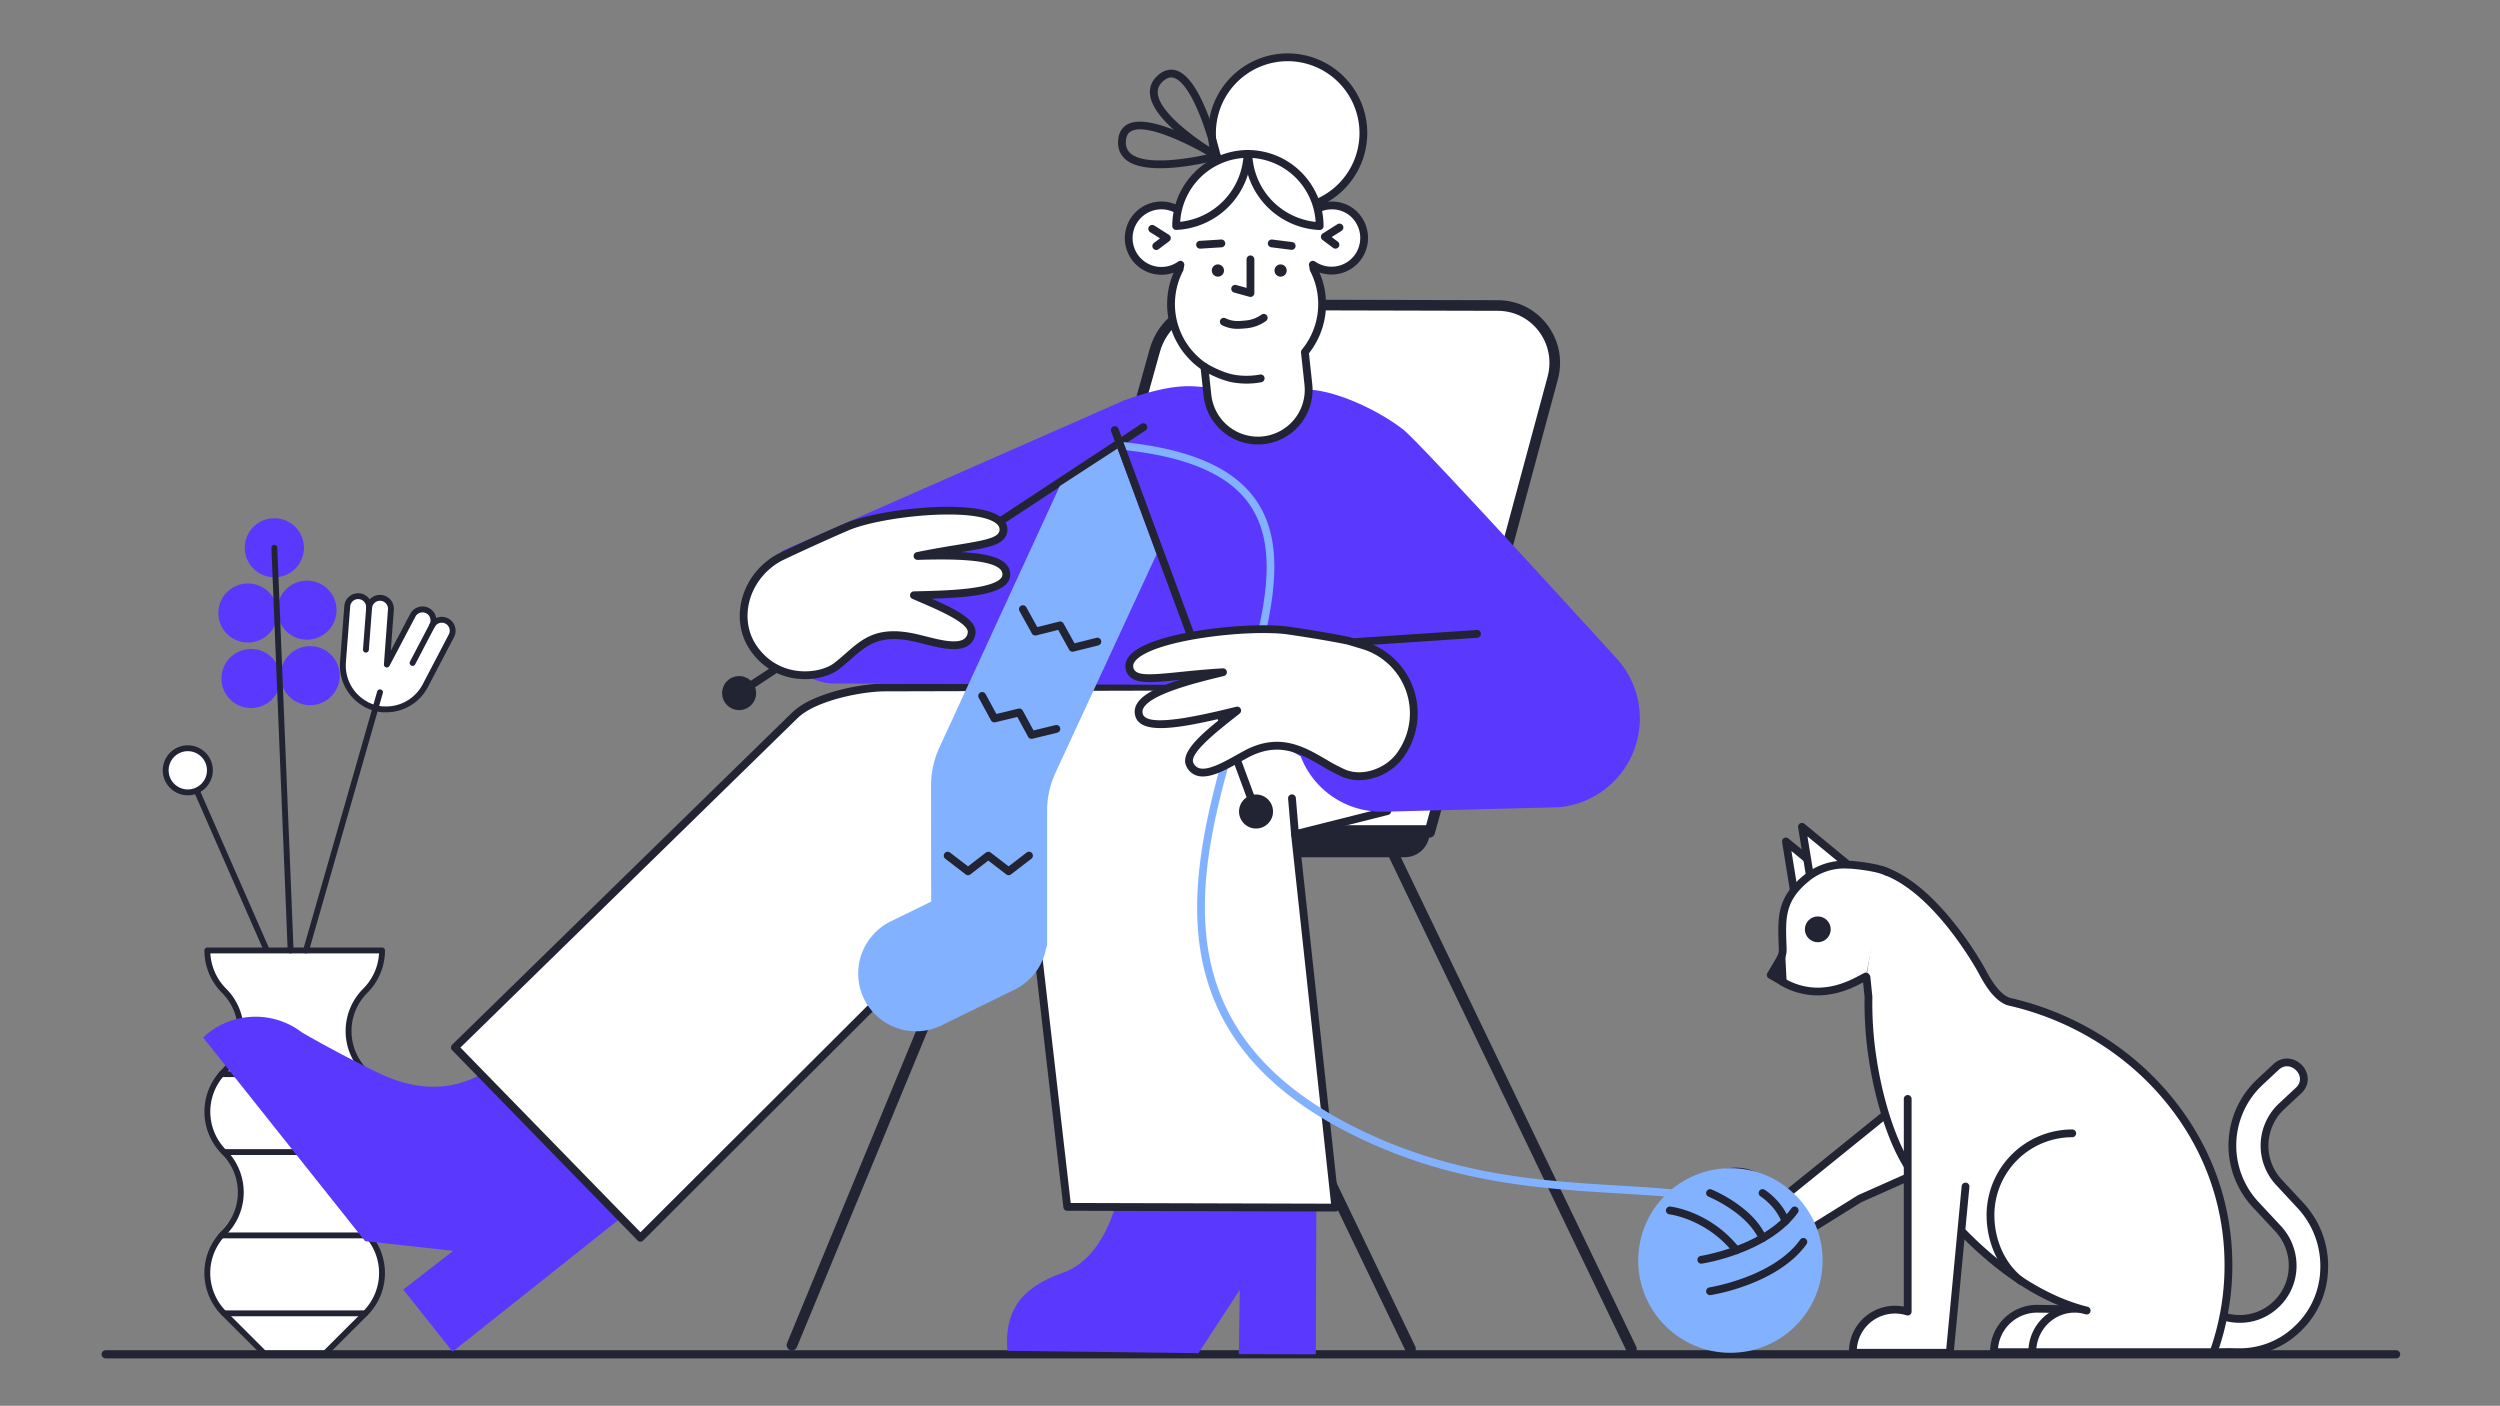 <svg xmlns="http://www.w3.org/2000/svg" version="1.1" viewBox="0 0 3000 1687" width="3000" height="1687">
<rect x="0" y="0" width="3000" height="1687" fill="#808080" stroke="none"/>
<defs/><!--ITEM: Illustration component 1--><g transform="translate(195.312 621.875) rotate(0.0 175.781 503.125)  scale(1.175 1.173)"><svg width="299.081" height="857.66" viewBox="0.0 0.0 299.081 857.66"><path d="m290.13 105.17a11.18 11.18 0 0 0 -15.088 4.726 11.18 11.18 0 1 0 -19.513-10.918c-.1.186-.2.376-.3.568l-26.38 50.14 4.16-56.47a11.18 11.18 0 0 0 -22.29-1.7 11.18 11.18 0 0 0 -22.29-1.7l-.57 7.43-3.81 50.08a45 45 0 0 0 23.45 43l-.07.12a48.069 48.069 0 0 0 18 5.16v-.14a45 45 0 0 0 42.64-24.06l23.25-44.52 3.45-6.6a11.17 11.17 0 0 0 -4.616-15.107z" fill="#fff"/><path d="m225.43 198.61c-.083 0-.166 0-.249-.011a50.78 50.78 0 0 1 -19.123-5.482 2.987 2.987 0 0 1 -.8-.6 48.052 48.052 0 0 1 -24.199-45.417l4.38-57.511a14.175 14.175 0 0 1 25.916-6.534 14.19 14.19 0 0 1 24.651 10.327l-3.106 42.167 19.675-37.4c.077-.161.2-.4.335-.638a14.186 14.186 0 0 1 26.358 4.567 14.362 14.362 0 0 1 1.442-.537 14.08 14.08 0 0 1 10.81.965c.036.019.072.038.107.059a14.2 14.2 0 0 1 5.791 19.129l-26.689 51.1a48.041 48.041 0 0 1 -44.544 25.715 2.983 2.983 0 0 1 -.755.101zm0-6.14c.061 0 .123 0 .184.006a42.074 42.074 0 0 0 39.8-22.457l26.7-51.119a8.184 8.184 0 0 0 -3.366-11.069l-.009-.005a8.18 8.18 0 0 0 -10.9 3.216c-.057.108-.116.215-.176.323a3 3 0 0 1 -5.3-2.807c.054-.1.109-.206.165-.307a8.18 8.18 0 0 0 -14.377-7.8c-.078.138-.149.276-.218.418l-26.422 50.222a3 3 0 0 1 -5.647-1.618l4.155-56.473a8.181 8.181 0 0 0 -16.313-1.187 3 3 0 0 1 -5.981-.456 8.18 8.18 0 0 0 -16.309-1.244l-4.375 57.444a42.047 42.047 0 0 0 21.887 40.134 3.048 3.048 0 0 1 .663.487 44.774 44.774 0 0 0 15.2 4.36 3.047 3.047 0 0 1 .639-.068z" fill="#222433"/><path d="m106.291 445.171a3 3 0 0 1 -2.75-1.8l-71.664-163.613a3 3 0 1 1 5.5-2.407l71.665 163.614a3 3 0 0 1 -2.747 4.206z" fill="#222433"/><circle cx="25.57" cy="257.88" fill="#fff" r="22.57"/><path d="m25.57 283.45a25.57 25.57 0 1 1 25.57-25.57 25.6 25.6 0 0 1 -25.57 25.57zm0-45.14a19.57 19.57 0 1 0 19.57 19.57 19.592 19.592 0 0 0 -19.57-19.57z" fill="#222433"/><circle cx="113.96" cy="30.21" fill="#5a38fd" r="30.21"/><circle cx="147.29" cy="94.04" fill="#5a38fd" r="30.21"/><circle cx="86.95" cy="96.96" fill="#5a38fd" r="30.21"/><circle cx="150.53" cy="161.06" fill="#5a38fd" r="30.21"/><circle cx="90.19" cy="163.98" fill="#5a38fd" r="30.21"/><path d="m206.85 730.9a58.339 58.339 0 0 1 0 82.505l-41.26 41.25h-61.74l-41.25-41.245a58.33 58.33 0 0 1 -.019-82.491l.019-.019a58.33 58.33 0 0 0 .009-82.491l-.009-.009a58.34 58.34 0 0 1 -2.63-79.7c.84-1 1.72-1.9 2.63-2.81a58.339 58.339 0 0 0 0-82.5 58.132 58.132 0 0 1 -17.08-41.21h178.45a58.15 58.15 0 0 1 -17.12 41.21 58.339 58.339 0 0 0 0 82.505c.91.91 1.79 1.85 2.63 2.81a58.34 58.34 0 0 1 -2.63 79.7 58.33 58.33 0 0 0 -.009 82.491l.009.009z" fill="#fff"/><g fill="#222433"><path d="m165.59 857.66h-61.74a3 3 0 0 1 -2.121-.879l-41.25-41.25a61.331 61.331 0 0 1 -.02-86.734l.033-.032a55.329 55.329 0 0 0 0-78.235 61.492 61.492 0 0 1 -2.773-83.807c.906-1.08 1.9-2.092 2.765-2.954a55.4 55.4 0 0 0 0-78.263l-.006-.006a61.546 61.546 0 0 1 -17.958-43.333 3 3 0 0 1 3-3h178.45a3 3 0 0 1 3 3 61.565 61.565 0 0 1 -18 43.336 55.339 55.339 0 0 0 0 78.258l.013.013c.955.955 1.882 1.946 2.757 2.945a61.489 61.489 0 0 1 -2.767 83.8 55.33 55.33 0 0 0 -.008 78.249l-2.113 2.13 2.121-2.121a61.41 61.41 0 0 1 .021 86.731l-.031.032-41.25 41.24a3.007 3.007 0 0 1 -2.123.88zm-60.5-6h59.255l40.381-40.372.01-.009a55.4 55.4 0 0 0 -.01-78.258l-.009-.009a61.329 61.329 0 0 1 .009-86.734 55.476 55.476 0 0 0 2.495-75.6c-.789-.9-1.626-1.8-2.488-2.657l-.022-.022a61.339 61.339 0 0 1 .015-86.738 55.575 55.575 0 0 0 16.158-36.089h-172.284a55.54 55.54 0 0 0 16.118 36.086 61.41 61.41 0 0 1 -.006 86.748c-.807.808-1.661 1.675-2.453 2.619a55.489 55.489 0 0 0 2.453 75.649 61.329 61.329 0 0 1 0 86.743l-.031.029a55.331 55.331 0 0 0 .031 78.237z"/><path d="m130.582 445.17a3 3 0 0 1 -3-2.879l-16.62-411.96a3 3 0 0 1 5.995-.242l16.624 411.959a3 3 0 0 1 -2.876 3.12z"/><path d="m209.52 571.7h-149.54a3 3 0 0 1 0-6h149.54a3 3 0 0 1 0 6z"/><path d="m206.85 651.4h-144.24a3 3 0 0 1 0-6h144.24a3 3 0 1 1 0 6z"/><path d="m209.52 736.7h-149.54a3 3 0 0 1 0-6h149.54a3 3 0 0 1 0 6z"/><path d="m206.85 816.4h-144.24a3 3 0 0 1 0-6h144.24a3 3 0 1 1 0 6z"/><path d="m207.483 137.44q-.114 0-.231-.009a3 3 0 0 1 -2.763-3.219l3.34-43.8a3 3 0 1 1 5.982.457l-3.34 43.8a3 3 0 0 1 -2.988 2.771z"/><path d="m255.118 151.071a3 3 0 0 1 -2.657-4.39l20.34-38.939a3 3 0 1 1 5.318 2.777l-20.34 38.94a3 3 0 0 1 -2.661 1.612z"/><path d="m146.3 445.171a3.007 3.007 0 0 1 -2.885-3.827l75.551-264.044a3 3 0 1 1 5.768 1.65l-75.555 264.05a3 3 0 0 1 -2.879 2.171z"/></g></svg></g><!--ITEM: Illustration component 2--><g transform="translate(1964.062 359.375) rotate(0.0 -510.156 632.812)  scale(-2.126 2.127)"><svg width="479.82" height="595.021" viewBox="0.0 0.0 479.82 595.021"><path d="m116.879 300.591-13.33-48.219-31.276-115.902-24.923-92.359c-5.4-20.56 9.93-40.71 31-40.71l159.68-.401c15.827-.04 29.731 10.494 33.978 25.74l75.812 272.192" fill="#fff"/><g fill="#222433"><path d="m347.819 303.934c-1.313 0-2.519-.869-2.889-2.196l-75.812-272.193c-3.864-13.873-16.605-23.545-31-23.545-.027 0-.053 0-.081 0l-159.679.401c-9.032 0-17.388 4.124-22.933 11.313-5.644 7.318-7.53 16.662-5.173 25.635l56.194 208.24 13.325 48.202c.441 1.597-.495 3.249-2.092 3.691-1.596.442-3.25-.496-3.691-2.092l-13.33-48.219-56.204-208.278c-2.838-10.805-.569-22.04 6.22-30.843 6.69-8.674 16.777-13.649 27.676-13.649l159.673-.401h.095c17.08 0 32.195 11.475 36.78 27.936l75.812 272.192c.444 1.596-.489 3.25-2.085 3.695-.269.075-.54.111-.806.111z"/><path d="m476.821 592.934c-1.178 0-2.295-.698-2.773-1.854l-120.172-290.572c-.633-1.531.095-3.286 1.626-3.919 1.53-.633 3.285.094 3.919 1.626l120.171 290.572c.633 1.531-.095 3.286-1.626 3.919-.375.154-.763.228-1.145.228z"/><path d="m441.004 314.671h-310.045c-7.776 0-14.08-6.304-14.08-14.08v-4h331.07z"/><path d="m2.998 595.022c-.436 0-.879-.096-1.299-.297-1.493-.719-2.121-2.511-1.402-4.004l137.103-284.892c.719-1.493 2.512-2.121 4.004-1.402 1.493.719 2.121 2.511 1.402 4.004l-137.103 284.891c-.517 1.074-1.589 1.7-2.705 1.7z"/><path d="m127.678 595.022c-.437 0-.879-.096-1.299-.297-1.493-.718-2.121-2.511-1.402-4.004l137.092-284.891c.718-1.493 2.512-2.121 4.004-1.402 1.493.718 2.121 2.511 1.402 4.004l-137.092 284.89c-.517 1.074-1.588 1.7-2.705 1.7z"/></g></svg></g><!--ITEM: Illustration component 3--><g transform="translate(2045.312 987.5) rotate(0.0 374.219 320.312)  scale(1.558 1.557)"><svg width="480.383" height="411.337" viewBox="0.0 0.0 480.383 411.337"><path d="m196.085 255.574-76.485 34.026-62.175 38.711-7.943 5.44s-1.227-.892-5.407-6.683l-41.075-50.768c14.37-11.626 35.222-9.678 46.558 4.333 2.06 2.547 3.667 5.464 7.061 11.147l123.561-99.965z" fill="#fff"/><path d="m49.482 336.751a3 3 0 0 1 -1.763-.572c-.6-.437-2.182-1.965-6.028-7.288l-41.024-50.708a3 3 0 0 1 .446-4.219 36.674 36.674 0 0 1 26.583-8.1 35.023 35.023 0 0 1 24.194 12.879 69.961 69.961 0 0 1 5.538 8.521l120.865-97.781a3 3 0 0 1 4.8 1.606l15.907 63.759a3 3 0 0 1 -1.691 3.467l-76.3 33.946-61.943 38.563-7.888 5.4a3.008 3.008 0 0 1 -1.696.527zm-42.174-59.9 39.1 48.33c.035.043.068.087.1.131 1.548 2.145 2.656 3.569 3.42 4.5l5.8-3.974.11-.071 62.173-38.707a3.058 3.058 0 0 1 .366-.195l74.186-33.007-14.156-56.749-119.9 97a3 3 0 0 1 -4.462-.794c-.615-1.028-1.171-1.967-1.682-2.83a68.15 68.15 0 0 0 -5.137-7.967 29.064 29.064 0 0 0 -20.087-10.681 30.609 30.609 0 0 0 -19.831 5.014z" fill="#222433"/><path d="m374.93 341.306a197.069 197.069 0 0 1 -11.468 66.594h-140.436a33.192 33.192 0 0 1 32.885-33.47c3.278 0 46.93.7 49.855 1.638-48.567-16.736-91.517-79.691-114.1-124.52z" fill="#fff"/><path d="m363.462 410.9h-140.436a3 3 0 0 1 -3-2.974 36.239 36.239 0 0 1 35.858-36.5c.3 0 18.955.231 33.622.7-17.492-9.452-35.2-24.816-52.834-45.864-23.4-27.938-39.925-57.961-47.69-73.372a3 3 0 0 1 4-4.044l183.268 89.76a3 3 0 0 1 1.681 2.69 199.534 199.534 0 0 1 -11.643 67.6 3 3 0 0 1 -2.826 2.004zm-137.316-6h135.19a193.513 193.513 0 0 0 10.589-61.722l-173.414-84.937c25.276 47.425 65.68 100.325 108.233 114.989a3 3 0 0 1 -1.819 5.715c-3.621-.777-44.635-1.517-49.014-1.517a30.232 30.232 0 0 0 -29.765 27.472z" fill="#222433"/><path d="m383.947 371.5a42.908 42.908 0 0 0 28.317 10.768 40.2 40.2 0 0 0 26.215-9.6 40.645 40.645 0 0 0 14.512-28.907 41.87 41.87 0 0 0 -11-30.895l-17.67-18.96a66.749 66.749 0 0 1 3.276-93.975l12.64-11.819c11.82-11 29.142 6.2 17.79 17.788-.469.354-.82.822-1.288 1.173l-12.171 11.353a41.417 41.417 0 0 0 -2.107 58.512l16.735 18.022a68.9 68.9 0 0 1 18.138 49.273 64.823 64.823 0 0 1 -20.825 45.99l-.118.117-.117.117a64.152 64.152 0 0 1 -44.474 17.443h-2.345c-6.319-.235-15.448.117-21.651 0z" fill="#fff"/><path d="m390.8 410.923c-1.069 0-2.092-.008-3.056-.027a3 3 0 0 1 -2.926-2.682l-3.858-36.4a3 3 0 0 1 4.971-2.563 39.885 39.885 0 0 0 26.338 10.015h.136a37.219 37.219 0 0 0 24.125-8.881 37.79 37.79 0 0 0 13.47-26.785 39.065 39.065 0 0 0 -10.217-28.7l-17.659-18.948a69.942 69.942 0 0 1 3.416-98.205l12.647-11.825c7.325-6.819 16.573-4.824 21.926.668 5.212 5.347 6.9 14.42.055 21.411a3.218 3.218 0 0 1 -.335.294 3.282 3.282 0 0 0 -.325.309 9.173 9.173 0 0 1 -.824.756l-12.072 11.26a38.466 38.466 0 0 0 -1.956 54.275l16.736 18.026a71.452 71.452 0 0 1 18.938 51.428 68.165 68.165 0 0 1 -21.744 48.038l-.193.192a66.889 66.889 0 0 1 -46.616 18.321h-2.433c-3.462-.13-7.85-.078-12.093-.026-2.259.026-4.436.049-6.451.049zm-.3-6c2.057 0 4.321-.025 6.674-.053 4.292-.052 8.731-.105 12.33.027h2.296a60.757 60.757 0 0 0 42.415-16.622l.17-.17c.027-.029.056-.056.085-.084a62.149 62.149 0 0 0 19.862-43.86 65.508 65.508 0 0 0 -17.346-47.161l-16.725-18.014a44.474 44.474 0 0 1 2.26-62.748l12.17-11.35a2.874 2.874 0 0 1 .248-.208 3.017 3.017 0 0 0 .322-.307 10.14 10.14 0 0 1 .744-.691c4.227-4.437 2.965-9.661-.189-12.9-3.324-3.41-8.8-4.878-13.536-.467l-12.637 11.814a63.924 63.924 0 0 0 -3.123 89.746l17.664 18.952a45.094 45.094 0 0 1 11.8 33.12 43.785 43.785 0 0 1 -15.584 31.026 43.048 43.048 0 0 1 -28.149 10.3 45.889 45.889 0 0 1 -24.6-7.22z" fill="#222433"/><path d="m136.942 36.369c41.153 13.565 75.2 74.724 77.032 78.266 1.105 2.142 2.244 4.2 3.415 6.147 5.06 8.408 10.726 14.757 16.872 16.893 97.252 21.885 169.577 104.742 169.339 203.631a200 200 0 0 1 -11.466 66.594h-139.611c0-18.484 14.628-33.47 32.651-33.47a30.521 30.521 0 0 1 9.246 1.4c-32.935-8.309-62.838-28.93-87.835-52.808a362.123 362.123 0 0 1 -35.637-39.755c-1.762-2.223-3.4-4.681-5.15-7.139a55.638 55.638 0 0 1 -6.837-8.128c-11.715-16.643-22.62-46.177-28.506-80.809-.118-.353-.118-.822-.233-1.173l-.352-2.458a278.194 278.194 0 0 1 -3.511-49.389l-1.519-15.021" fill="#fff"/><path d="m392.135 410.9h-139.612a3 3 0 0 1 -3-3 36.424 36.424 0 0 1 25.87-35.074c-23.785-9.385-47.552-25.346-70.881-47.631a363.851 363.851 0 0 1 -35.935-40.086c-1.279-1.613-2.517-3.382-3.714-5.093q-.666-.954-1.348-1.916a59.371 59.371 0 0 1 -7.007-8.374c-12.418-17.64-23.247-48.235-28.982-81.867a6.93 6.93 0 0 1 -.159-.836c-.007-.052-.013-.1-.022-.154a2.812 2.812 0 0 1 -.093-.428l-.352-2.457a281.866 281.866 0 0 1 -3.544-49.689l-1.5-14.84a3 3 0 0 1 5.97-.6l1.519 15.016a3.036 3.036 0 0 1 .015.357 275.966 275.966 0 0 0 3.472 48.856l.332 2.316a6.939 6.939 0 0 1 .145.782c.007.052.014.1.022.155a2.784 2.784 0 0 1 .082.353c5.585 32.86 16.053 62.611 28 79.586a52.755 52.755 0 0 0 6.46 7.694 3 3 0 0 1 .365.423c.522.73 1.034 1.462 1.541 2.187 1.2 1.714 2.331 3.332 3.519 4.83a358.114 358.114 0 0 0 35.358 39.451c27.626 26.389 55.768 43.646 83.691 51.329q1.5.322 2.971.786a3 3 0 0 1 -1.633 5.771q-1.378-.348-2.756-.725a26.289 26.289 0 0 0 -5.747-.588c-15.373 0-28.046 12.071-29.517 27.469h134.335a196.439 196.439 0 0 0 10.6-63.592c.113-47.336-16.279-91.858-47.4-128.757-30.24-35.854-72.713-61.402-119.6-71.954a3.119 3.119 0 0 1 -.327-.093c-6.4-2.225-12.434-8.171-18.456-18.18-1.166-1.937-2.347-4.062-3.512-6.318-.323-.627-34.159-63.23-75.3-76.792a3 3 0 0 1 1.878-5.7c17.743 5.848 36.136 20.609 54.67 43.872a263.661 263.661 0 0 1 24.088 35.867c1.1 2.139 2.222 4.15 3.321 5.976 5.143 8.548 10.234 13.779 15.134 15.552 48.084 10.861 91.651 37.1 122.688 73.893 32.055 38 48.937 83.863 48.82 132.633a202.462 202.462 0 0 1 -11.641 67.59 3 3 0 0 1 -2.828 2zm-264.77-223.969.009.027zm5.937-.691.008.025z" fill="#222433"/><path d="m243.855 356.107a2.986 2.986 0 0 1 -1.822-.618c-15.466-11.841-24.7-31.761-24.7-53.289a66.066 66.066 0 0 1 65.967-65.957 3 3 0 0 1 0 6 60.058 60.058 0 0 0 -59.966 59.957c0 19.671 8.354 37.812 22.347 48.525a3 3 0 0 1 -1.826 5.381z" fill="#222433"/><path d="m119.682 61.22-56.909-46.934 6.572 40.503z" fill="#fff"/><path d="m119.684 64.221a2.894 2.894 0 0 1 -.382-.025l-50.338-6.431a3 3 0 0 1 -2.581-2.495l-6.572-40.5a3 3 0 0 1 4.87-2.795l56.91 46.934a3 3 0 0 1 -1.907 5.315zm-47.737-12.121 37.816 4.831-42.753-35.262z" fill="#222433"/><path d="m132.03 49.934-56.909-46.934 6.572 40.503z" fill="#fff"/><path d="m132.032 52.935a2.905 2.905 0 0 1 -.382-.025l-50.338-6.431a3 3 0 0 1 -2.581-2.5l-6.572-40.499a3 3 0 0 1 4.871-2.794l56.909 46.934a3 3 0 0 1 -1.907 5.315zm-47.732-12.123 37.817 4.831-42.759-35.26z" fill="#222433"/><path d="m124.339 118.387c-7.483 3.684-33.959 21.338-64.065 4.2-3.992-8.6-4.011-11.17-1.006-19.29a16.109 16.109 0 0 0 1.05-5.867c-.718-22.63-2.634-37.719 18.095-54.738a46.185 46.185 0 0 1 32.745-10.452c.015-.26 20.976 1.408 28.828 5.352" fill="#fff"/><g fill="#222433"><path d="m87.21 132.919a56.651 56.651 0 0 1 -28.42-7.719 3 3 0 0 1 -1.237-1.344c-4.254-9.166-4.428-12.6-1.1-21.594a13.082 13.082 0 0 0 .863-4.8c-.042-1.3-.09-2.635-.137-3.947-.751-21.021-1.294-36.208 19.328-53.14a48.986 48.986 0 0 1 34.866-11.125v.019c1.614-.074 4.88.135 11.85 1.126 5.8.824 13.647 2.277 18.109 4.519a3 3 0 0 1 -2.695 5.361c-6.45-3.241-24.36-5.035-27.079-5.059a3.1 3.1 0 0 1 -.617.018 42.98 42.98 0 0 0 -30.619 9.773c-18.333 15.051-17.86 28.274-17.145 48.293q.07 1.978.139 4.038a19.082 19.082 0 0 1 -1.243 7.028c-2.556 6.906-2.8 8.779.519 16.083 25.538 14 48.087 1.855 57.776-3.362 1.042-.561 1.928-1.037 2.646-1.391a3 3 0 1 1 2.65 5.383c-.665.327-1.486.771-2.451 1.29-6.36 3.425-19.59 10.55-36.003 10.55zm25.39-98.046a3.02 3.02 0 0 1 -.777.294 2.739 2.739 0 0 0 .777-.294zm1.557-2.455a2.938 2.938 0 0 1 -.055.421 2.883 2.883 0 0 0 .051-.421z"/><path d="m51.077 117.217 8.251-14.022 1.004 19.29z"/><path d="m60.332 125.485a3 3 0 0 1 -1.484-.392l-9.255-5.269a3 3 0 0 1 -1.1-4.129l8.251-14.021a3 3 0 0 1 5.582 1.365l1 19.29a3 3 0 0 1 -3 3.156zm-5.126-9.37 1.845 1.051-.2-3.846z"/><circle cx="87.324" cy="82.011" r="9.947"/></g><path d="m201.113 280.207-12.12 128.13h-74.671a32.471 32.471 0 0 1 42.247-31.7v-163.92" fill="#fff"/><path d="m188.993 411.337h-74.67a3 3 0 0 1 -3-2.932 35.477 35.477 0 0 1 42.246-35.627v-160.061a3 3 0 0 1 6 0v163.921a3 3 0 0 1 -3.905 2.86 29.472 29.472 0 0 0 -38.264 25.839h68.864l11.862-125.412a3 3 0 0 1 5.973.564l-12.119 128.13a3 3 0 0 1 -2.987 2.718z" fill="#222433"/></svg></g><!--ITEM: Illustration component 4--><g transform="translate(121.875 1615.625) rotate(0.0 1378.906 9.375)  scale(1.696 1.645)"><svg width="1626.4" height="11.4" viewBox="0.0 0.0 1626.4 11.4"><path d="m1623.4 8.8h-1620.4c-1.7 0-3-1.3-3-3s1.3-3 3-3h1620.4c1.7 0 3 1.3 3 3s-1.3 3-3 3z" fill="#222433"/></svg></g><!--ITEM: Illustration component 5--><g transform="translate(243.75 64.062) rotate(0.0 971.875 780.469)  scale(1.56 1.562)"><svg width="1245.756" height="999.413" viewBox="0.0 0.0 1245.756 999.413"><circle cx="834.286" cy="61.217" fill="#fff" r="58.217"/><path d="m834.286 122.435a61.218 61.218 0 1 1 61.214-61.217 61.287 61.287 0 0 1 -61.214 61.217zm0-116.435a55.218 55.218 0 1 0 55.214 55.218 55.281 55.281 0 0 0 -55.214-55.218z" fill="#222433"/><path d="m213.853 784.229c-24.747 13.993-52.089 12.023-78.809-.873-32.888-15.872-59.116-31.263-59.116-31.263a58.79 58.79 0 0 0 -75.928 3.962l124.606 156.452 67.757 7.425-38.383 29.768 37.92 47.684 129.537-102.784" fill="#5a38fd"/><path d="m701.478 886.679c-7.206 23.044-20.2 43.14-39.75 49.938-35.166 12.226-45.155 31.938-43.1 60.117l146.953 1.839 31.826-48.594-.7 49.291 59.239.143.355-112.737" fill="#5a38fd"/><path d="m639.549 666.709-71.541 12.358-231.634 230.833-142.694-146.193 260.314-254.024q.918-.9 1.868-1.779c14.892-13.83 50.568-20.78 68.953-20.78l383.009-1.024-12.257 61.282 13.278 29.618 2.043 5.107-70.988 17.803 31.07 286.808-206.27-.562-34.686-300.982c-2.726-23.888-7.149-48 11.235-63.324" fill="#fff"/><path d="m336.374 912.9h-.021a3 3 0 0 1 -2.126-.9l-142.693-146.2a3 3 0 0 1 .052-4.243l260.314-254.021c.627-.615 1.273-1.229 1.928-1.835 15.157-14.077 50.968-21.577 70.988-21.577l383-1.021h.008a3 3 0 0 1 2.941 3.588l-12.065 60.34 12.886 28.744c.016.039.033.076.048.114l2.039 5.111a3 3 0 0 1 -2.056 4.025l-68.45 17.165 30.789 284.21a3 3 0 0 1 -2.983 3.323h-.007l-206.274-.562a3 3 0 0 1 -2.973-2.656l-24.919-216.276-67.344 11.633-230.965 230.165a3 3 0 0 1 -2.117.873zm-138.451-149.141 138.477 141.879 229.487-228.7a3.008 3.008 0 0 1 1.607-.831l68.611-11.852-9.074-78.741c-.194-1.7-.4-3.4-.6-5.1-2.67-22.42-5.43-45.6 12.894-60.873a3 3 0 0 1 3.842 4.609c-15.824 13.186-13.372 33.766-10.778 55.554.2 1.708.407 3.417.6 5.126l9.295 80.654a3.018 3.018 0 0 1 .206 1.786l24.879 215.889 200.255.546-30.703-283.472a3 3 0 0 1 2.253-3.233l67.653-16.965-.744-1.861-13.253-29.563a3 3 0 0 1 -.2-1.816l11.537-57.683-379.341 1.012c-18.563 0-53.067 7.114-66.918 19.979-.616.569-1.217 1.14-1.808 1.72z" fill="#222433"/><path d="m839.921 602.91a3 3 0 0 1 -2.987-2.745l-2.348-27.6a3 3 0 1 1 5.978-.509l2.349 27.6a3 3 0 0 1 -2.735 3.244c-.087.006-.172.01-.257.01z" fill="#222433"/><path d="m769.94 256.3c-8.025-.174-21.448-4.086-61.281 10.213l-263.359 115.754-11.288 16.377c-16.138 31.061 14.958 84.3 49.944 85.416l260.446 1.021 53.66 29.5 46.165 25.378a66.387 66.387 0 0 0 62.149 42.591h3.324l132.1-3.391v.072a68.474 68.474 0 0 0 46.8-112.942s-152.182-167.097-165.46-177.311c-22.582-17.371-56.467-31.325-75.581-30.641" fill="#5a38fd"/><path d="m882.93 455.46a3 3 0 0 1 -.2-5.993l97.009-6.5a3 3 0 0 1 .4 5.986l-97.009 6.5c-.064.005-.13.007-.2.007z" fill="#222433"/><path d="m882.853 121.478a25.123 25.123 0 0 0 -14.586-4.678v.03a25.071 25.071 0 0 0 -14.616 4.688c.731-3.523-16.3-38.852-50.006-38.852-35.747 0-52.7 35.083-51.874 38.85a25.136 25.136 0 1 0 0 40.855c-.225 1.021-.4 2.144-.562 3.237a58.1 58.1 0 0 0 18.982 75.14l2.364 21.857a39.038 39.038 0 0 0 77.623-8.406l-2.678-24.674a58.152 58.152 0 0 0 6.729-63.694c-.163-1.164-.347-2.329-.582-3.462a25.126 25.126 0 0 0 29.2-40.891z" fill="#fff"/><g fill="#222433"><path d="m811.336 300.442a42.1 42.1 0 0 1 -41.763-37.514l-2.217-20.493a61.022 61.022 0 0 1 -20.83-73.97 28.136 28.136 0 1 1 3.3-51.633 58.522 58.522 0 0 1 8.744-14.472c6.828-8.475 21.763-22.694 45.074-22.694 21.515 0 35.887 13.713 42.539 21.888a62.954 62.954 0 0 1 9.362 15.31 27.874 27.874 0 0 1 12.284-3.031 3 3 0 0 1 .436-.033 27.965 27.965 0 0 1 16.327 5.236l.029.021a28.29 28.29 0 0 1 6.467 38.779 28.164 28.164 0 0 1 -32.359 10.481 61.072 61.072 0 0 1 -8.111 62.121l2.54 23.438a42.036 42.036 0 0 1 -37.265 46.324 42.257 42.257 0 0 1 -4.557.242zm-59.566-141.072a3 3 0 0 1 2.93 3.645c-.2.929-.371 2.009-.525 3.036a2.976 2.976 0 0 1 -.309.95 55.036 55.036 0 0 0 18 71.259 3 3 0 0 1 1.306 2.165l2.364 21.857a36.038 36.038 0 0 0 71.658-7.759l-2.674-24.675a3 3 0 0 1 .666-2.23 55.085 55.085 0 0 0 6.381-60.407 3 3 0 0 1 -.307-.964c-.182-1.305-.357-2.345-.548-3.271a3 3 0 0 1 4.653-3.069 22.126 22.126 0 0 0 30.8-5.5 22.257 22.257 0 0 0 -5.075-30.5 21.992 21.992 0 0 0 -12.437-4.1 3 3 0 0 1 -.391.026h-.019a21.94 21.94 0 0 0 -12.849 4.127 3 3 0 0 1 -4.731-2.74c-.537-4.624-16.561-35.551-47.022-35.551-32.352 0-48.477 30.894-48.9 35.481a3 3 0 0 1 -4.726 2.807 22.135 22.135 0 1 0 0 35.979 2.993 2.993 0 0 1 1.755-.566z"/><path d="m733.174 151.033a3 3 0 0 1 -1.8-5.4l4.683-3.514-7.587-4.778a3 3 0 1 1 3.2-5.076l11.275 7.1a3 3 0 0 1 .2 4.938l-8.171 6.129a2.982 2.982 0 0 1 -1.8.601z"/><path d="m871.012 150.012a2.981 2.981 0 0 1 -1.8-.6l-8.171-6.129a3 3 0 0 1 .2-4.938l11.275-7.1a3 3 0 1 1 3.2 5.078l-7.586 4.777 4.683 3.513a3 3 0 0 1 -1.8 5.4z"/><path d="m805.645 187.1a3.008 3.008 0 0 1 -.8-.109l-11.776-3.26a3 3 0 0 1 1.6-5.784l7.975 2.209v-21.91a3 3 0 1 1 6 0v25.854a3 3 0 0 1 -3 3z"/><path d="m795.909 211.614a26.384 26.384 0 0 1 -12.1-2.752 3 3 0 0 1 2.668-5.375c5.442 2.7 10.179 2.236 14.762 1.784l.164-.015a24.521 24.521 0 0 0 12.7-4.533 3 3 0 1 1 3.497 4.877 30.521 30.521 0 0 1 -15.749 5.638 59.222 59.222 0 0 1 -5.942.376z"/><circle cx="828.822" cy="166.824" r="4.708"/><circle cx="780.593" cy="166.824" r="4.708"/><path d="m802.675 253.69a61.61 61.61 0 0 1 -10.866-.968c-8.048-1.444-17.514-5.972-23.176-9.411a3 3 0 0 1 3.116-5.127c5.633 3.422 14.347 7.418 21.119 8.631a55.407 55.407 0 0 0 20.137-.1 3 3 0 0 1 1.115 5.894 61.405 61.405 0 0 1 -11.445 1.081z"/><path d="m616.736 489.1a3 3 0 0 1 -2.757-4.183l61.281-142.99a3 3 0 0 1 5.516 2.363l-61.276 142.994a3 3 0 0 1 -2.764 1.816z"/><path d="m736.261 88.232c-10.515 0-20.4-1.624-26.363-6.5-4.417-3.614-6.453-8.582-6.049-14.768.489-7.491 4.318-10.982 7.444-12.593 18.31-9.429 64.813 18.756 70.054 22a3 3 0 0 1 -.794 5.447c-1.424.382-24.03 6.414-44.292 6.414zm-15.54-29.867a14.618 14.618 0 0 0 -6.682 1.337c-1.645.848-3.871 2.563-4.2 7.649-.274 4.2.989 7.383 3.862 9.733 10.79 8.825 41.105 4.458 58.2.668-13.844-7.852-37.337-19.387-51.18-19.387z"/><path d="m779.768 81.919a3.007 3.007 0 0 1 -1.492-.4c-1.943-1.115-47.63-27.55-49.894-50-.572-5.682 1.5-10.638 6.151-14.732 5.634-4.955 10.8-4.723 14.153-3.654 8.615 2.751 16.977 14.688 24.853 35.481a265.078 265.078 0 0 1 9.149 29.617 3 3 0 0 1 -2.92 3.687zm-35.1-63.433c-1.616 0-3.671.608-6.172 2.808-3.16 2.779-4.516 5.927-4.144 9.622 1.395 13.855 25.87 32.175 40.634 41.584-1.533-5.516-3.96-13.586-7.079-21.814-6.986-18.428-14.461-29.735-21.046-31.836a7.1 7.1 0 0 0 -2.193-.364z"/></g><path d="m803.683 77.226.943 6.563a57.354 57.354 0 0 0 54.246 48.9 55.333 55.333 0 0 0 -55.189-55.463z" fill="#fff"/><path d="m858.872 135.686c-.043 0-.087 0-.13 0a60.439 60.439 0 0 1 -57.084-51.454l-.944-6.576a3 3 0 0 1 2.969-3.426h.008a58.4 58.4 0 0 1 58.181 58.465 3 3 0 0 1 -3 2.994zm-51.709-55.335.432 3.011a54.437 54.437 0 0 0 48.186 46.091 52.411 52.411 0 0 0 -48.618-49.102z" fill="#222433"/><path d="m803.683 77.226-.938 6.564a57.411 57.411 0 0 1 -54.253 48.83 55.367 55.367 0 0 1 55.191-55.394z" fill="#fff"/><path d="m748.492 135.619a3 3 0 0 1 -3-3 58.464 58.464 0 0 1 58.182-58.393h.009a3 3 0 0 1 2.97 3.423l-.937 6.564a60.533 60.533 0 0 1 -57.092 51.4q-.066.006-.132.006zm51.715-55.266a52.478 52.478 0 0 0 -48.617 49.031 54.527 54.527 0 0 0 48.189-46.039z" fill="#222433"/><path d="m837.354 150.923a3.037 3.037 0 0 1 -.379-.024l-15.32-1.932a3 3 0 1 1 .75-5.953l15.32 1.932a3 3 0 0 1 -.371 5.977z" fill="#222433"/><path d="m766.874 150.012a3 3 0 0 1 -.185-5.994l16.342-1.018a3 3 0 1 1 .375 5.988l-16.342 1.022c-.064 0-.127.002-.19.002z" fill="#222433"/><path d="m412.3 494.453a3 3 0 0 1 -1.65-5.507l310.963-204.293a3 3 0 0 1 3.295 5.015l-310.961 204.292a2.983 2.983 0 0 1 -1.647.493z" fill="#222433"/><circle cx="412.299" cy="491.454" fill="#222433" r="13.077"/><path d="m487.233 470.771c18.191-14.039 26.331-29.772 61.6-21.563 15.872 3.734 39.178 11.785 42.258-3.46 2.09-10.472-24.779-21.009-44.318-29.455 30.555-.688 70.571-1.724 71.065-15.629s-28.736-15.746-68.305-14.545c43.215-8.939 67.173-7.8 66.083-21.066-1.872-21.961-90.93-14.026-120.614-1.259-17.835 7.681-39.039 17.434-49.726 22.529a50.115 50.115 0 0 0 -11.03 7.155c-18.1 15.329-24.564 42.183-11.662 62.226 18.616 28.465 52.561 24.431 64.649 15.067z" fill="#fff"/><path d="m463.04 480.745a53.611 53.611 0 0 1 -8.882-.74c-9.874-1.658-23.8-6.936-34.082-22.66-13.258-20.593-7.993-49.027 12.234-66.156a52.98 52.98 0 0 1 11.68-7.575c9.722-4.635 31.017-14.474 49.827-22.575 26.06-11.21 96.766-18.717 117.8-6.111 4.3 2.574 6.647 5.895 6.986 9.87.731 8.895-7.659 11.987-10.417 13-5.85 2.156-14.4 3.621-25.168 5.38 18.725.942 29.271 3.786 34.346 8.886a11.361 11.361 0 0 1 3.47 8.7c-.52 14.656-30.02 17.242-60.312 18.175 18.722 8.185 35.619 16.818 33.51 27.388a12.931 12.931 0 0 1 -5.8 8.792c-8.076 5.079-21.979 1.556-34.247-1.552-2.02-.511-3.98-1.009-5.84-1.446-27.4-6.374-37.31 2.3-49.857 13.289-2.886 2.527-5.869 5.141-9.224 7.73-5.34 4.142-14.899 7.605-26.024 7.605zm110.14-126.492c-27.241 0-61.02 5.428-76.991 12.3-18.731 8.066-39.936 17.864-49.62 22.481a47.114 47.114 0 0 0 -10.371 6.727c-17.948 15.2-22.711 40.268-11.089 58.321 9.08 13.89 21.351 18.549 30.043 20.009 12.929 2.17 24.741-1.426 30.244-5.689 3.207-2.476 6.12-5.027 8.937-7.494 13.291-11.64 24.772-21.7 55.177-14.617 1.9.446 3.893.951 5.947 1.472 10.549 2.674 23.682 6 29.578 2.29a6.975 6.975 0 0 0 3.114-4.9c1.451-7.253-23.149-17.788-37.849-24.08-1.606-.687-3.185-1.363-4.718-2.026a3 3 0 0 1 1.123-5.753c14.464-.325 32.464-.73 46.427-2.825 13.845-2.077 21.553-5.6 21.706-9.911a5.433 5.433 0 0 0 -1.727-4.257c-7.8-7.838-38.023-7.956-63.488-7.183a3 3 0 0 1 -.7-5.936c11.855-2.452 22.071-4.118 31.083-5.588 23.011-3.751 33.161-5.689 32.618-12.3-.167-1.964-1.506-3.675-4.091-5.225-6.863-4.109-20.083-5.816-35.353-5.816z" fill="#222433"/><path d="m1195.058 891.91a2.988 2.988 0 0 1 -1.074-.2c-29.624-11.369-64.541-13.471-104.973-15.9-58.664-3.531-125.155-7.532-197.143-41.337-76.261-35.814-117.361-85.421-125.649-151.659-7.2-57.545 11.443-120.228 27.891-175.533 19.56-65.766 36.452-122.564 11.388-159.859-16.06-23.9-48.779-37.968-100.026-43.02a3 3 0 0 1 .588-5.97c53.142 5.238 87.3 20.168 104.417 45.643 12.24 18.212 16.036 41.485 11.947 73.24-3.59 27.882-12.806 58.87-22.563 91.677-17.075 57.413-34.732 116.782-27.688 173.076 8.011 64.031 48 112.107 122.246 146.973 70.946 33.318 136.828 37.282 194.953 40.779 40.927 2.463 76.273 4.59 106.762 16.291a3 3 0 0 1 -1.076 5.8z" fill="#82b1ff"/><path d="m655.653 552.671 77.809-167.933-30.075-81.187-44.4 28.818-92.613 200.846a69.373 69.373 0 0 0 -6.433 29.238l.083 89.2-31.2 15.239a44.594 44.594 0 0 0 -20.441 59.466 44.6 44.6 0 0 0 59.464 20.442l56.448-27.569a44.468 44.468 0 0 0 24.128-31.69 8.824 8.824 0 0 0 .8-3.84v-101.855a69.386 69.386 0 0 1 6.43-29.175z" fill="#82b1ff"/><path d="m637.248 526.6a3 3 0 0 1 -2.634-1.565l-8.322-15.276-16.9 4.1a3 3 0 0 1 -3.343-1.48l-9.419-17.3a3 3 0 0 1 5.27-2.869l8.316 15.273 16.9-4.1a3 3 0 0 1 3.343 1.479l8.322 15.278 16.906-4.1a3 3 0 0 1 1.414 5.83l-19.145 4.643a3.012 3.012 0 0 1 -.708.087z" fill="#222433"/><path d="m619.607 631.355a2.987 2.987 0 0 1 -1.827-.622l-13.794-10.595-13.786 10.595a3 3 0 0 1 -3.656 0l-15.618-12a3 3 0 1 1 3.656-4.757l13.79 10.6 13.791-10.6a3 3 0 0 1 3.655 0l13.794 10.6 13.794-10.6a3 3 0 1 1 3.654 4.757l-15.621 12a2.985 2.985 0 0 1 -1.832.622z" fill="#222433"/><path d="m668.787 459.669a3 3 0 0 1 -2.625-1.547l-8.425-15.222-16.868 4.218a3 3 0 0 1 -3.353-1.457l-9.537-17.232a3 3 0 0 1 5.25-2.907l8.421 15.216 16.867-4.217a3 3 0 0 1 3.353 1.457l8.43 15.222 16.878-4.215a3 3 0 0 1 1.453 5.821l-19.114 4.773a2.97 2.97 0 0 1 -.73.09z" fill="#222433"/><path d="m809.928 585.425a3 3 0 0 1 -2.812-1.958l-108.626-293.053a3 3 0 0 1 5.625-2.086l108.626 293.053a3 3 0 0 1 -2.813 4.044z" fill="#222433"/><circle cx="809.928" cy="582.424" fill="#222433" r="13.077"/><path d="m892.35 454.683a54.615 54.615 0 0 1 29.211 83.4c-9.591 14.391-29.619 20.948-43.918 14.994-22.011-9.192-42.244-32.51-75.4-14.687-14.953 8.028-36.105 22.368-43.214 7.956-4.923-9.979 19.13-27.76 36.4-41.5-30.829 7.524-71.229 17.318-75.429 3.591s24.513-23.562 64.509-33.01c-45.706 2.656-69.452 10.367-71.944-3.309-4.086-22.542 89.2-33.511 122.45-28.67 25.4 3.708 40.507 6.69 46.227 7.885z" fill="#fff"/><path d="m889.283 558.309a33.222 33.222 0 0 1 -12.794-2.458 140.094 140.094 0 0 1 -15.936-8.377c-16.267-9.455-33.087-19.234-56.886-6.438-1.778.954-3.641 2-5.558 3.071-11.426 6.394-24.37 13.643-33.728 10.737a13.2 13.2 0 0 1 -8.04-7.167c-4.973-10.082 9.922-23.414 26.6-36.754-35.375 8.229-61.638 12.015-65.812-1.607a11.655 11.655 0 0 1 1.132-9.541c3.793-6.614 13.862-12.4 32.938-18.487-11.8 1.2-21.146 2.123-27.794 1.518-3-.276-12.148-1.113-13.795-10.15-.48-2.649-.2-6.686 3.862-10.891 17.421-18.036 93.453-25.44 121.973-21.285 24.605 3.591 39.637 6.5 46.407 7.917.085.017.17.039.253.064l11.112 3.351a57.614 57.614 0 0 1 30.812 87.983 42.852 42.852 0 0 1 -34.746 18.514zm-63.311-29.441c14.513 0 26.536 6.989 37.6 13.418a133.664 133.664 0 0 0 15.231 8.027c13.156 5.483 31.6-.882 40.266-13.89a51.614 51.614 0 0 0 -27.576-78.865l-10.993-3.315c-6.764-1.411-21.627-4.28-45.919-7.826-14.265-2.077-39.8-1.155-63.542 2.293-27.067 3.933-46.475 10.21-53.248 17.223-1.87 1.935-2.614 3.783-2.276 5.65 1.255 6.891 11.92 6.1 35.929 3.649 9.49-.968 20.246-2.066 32.89-2.8a3 3 0 0 1 .863 5.915c-25.7 6.071-55.947 14.332-61.728 24.414a5.718 5.718 0 0 0 -.6 4.8c3.395 11.068 47.934.212 71.858-5.621a3 3 0 0 1 2.573 5.26c-1.383 1.1-2.812 2.229-4.265 3.376-13 10.264-34.768 27.444-31.313 34.447a7.239 7.239 0 0 0 4.439 4.09c6.9 2.141 19.16-4.725 29.017-10.243 1.95-1.091 3.844-2.15 5.649-3.12 9.213-4.95 17.523-6.882 25.145-6.882z" fill="#222433"/><circle cx="1174.842" cy="927.362" fill="#82b1ff" r="70.914"/><path d="m1152.446 929.811a3 3 0 0 1 -.454-5.965c.491-.076 49.281-7.921 69.827-36.681a3 3 0 0 1 4.883 3.488c-11.57 16.2-31.062 25.975-45.376 31.327a158.2 158.2 0 0 1 -28.419 7.795 2.891 2.891 0 0 1 -.461.036z" fill="#222433"/><path d="m1159.15 953.987a3 3 0 0 1 -.454-5.964c.491-.077 49.281-7.921 69.827-36.682a3 3 0 0 1 4.883 3.488c-11.57 16.2-31.062 25.975-45.376 31.327a158.258 158.258 0 0 1 -28.419 7.8 2.889 2.889 0 0 1 -.461.031z" fill="#222433"/><path d="m1199.6 913.2a3 3 0 0 1 -2.746-1.789c-9.23-20.9-38.524-32.955-38.819-33.074a3 3 0 0 1 2.247-5.563 106.212 106.212 0 0 1 17.059 9.24c12.27 8.117 20.682 17.192 25 26.973a3 3 0 0 1 -2.743 4.213z" fill="#222433"/><path d="m1217.183 900.129a3 3 0 0 1 -2.818-1.974c-4.54-12.456-16.256-19.989-16.373-20.063a3 3 0 0 1 3.2-5.076c.551.346 13.552 8.656 18.811 23.085a3 3 0 0 1 -2.819 4.028z" fill="#222433"/><path d="m1179.376 922.5a3 3 0 0 1 -2.351-1.133c-20.569-25.878-48.813-29.447-49.1-29.48a3 3 0 0 1 .683-5.961c1.253.142 30.938 3.811 53.111 31.707a3 3 0 0 1 -2.346 4.867z" fill="#222433"/></svg></g></svg>